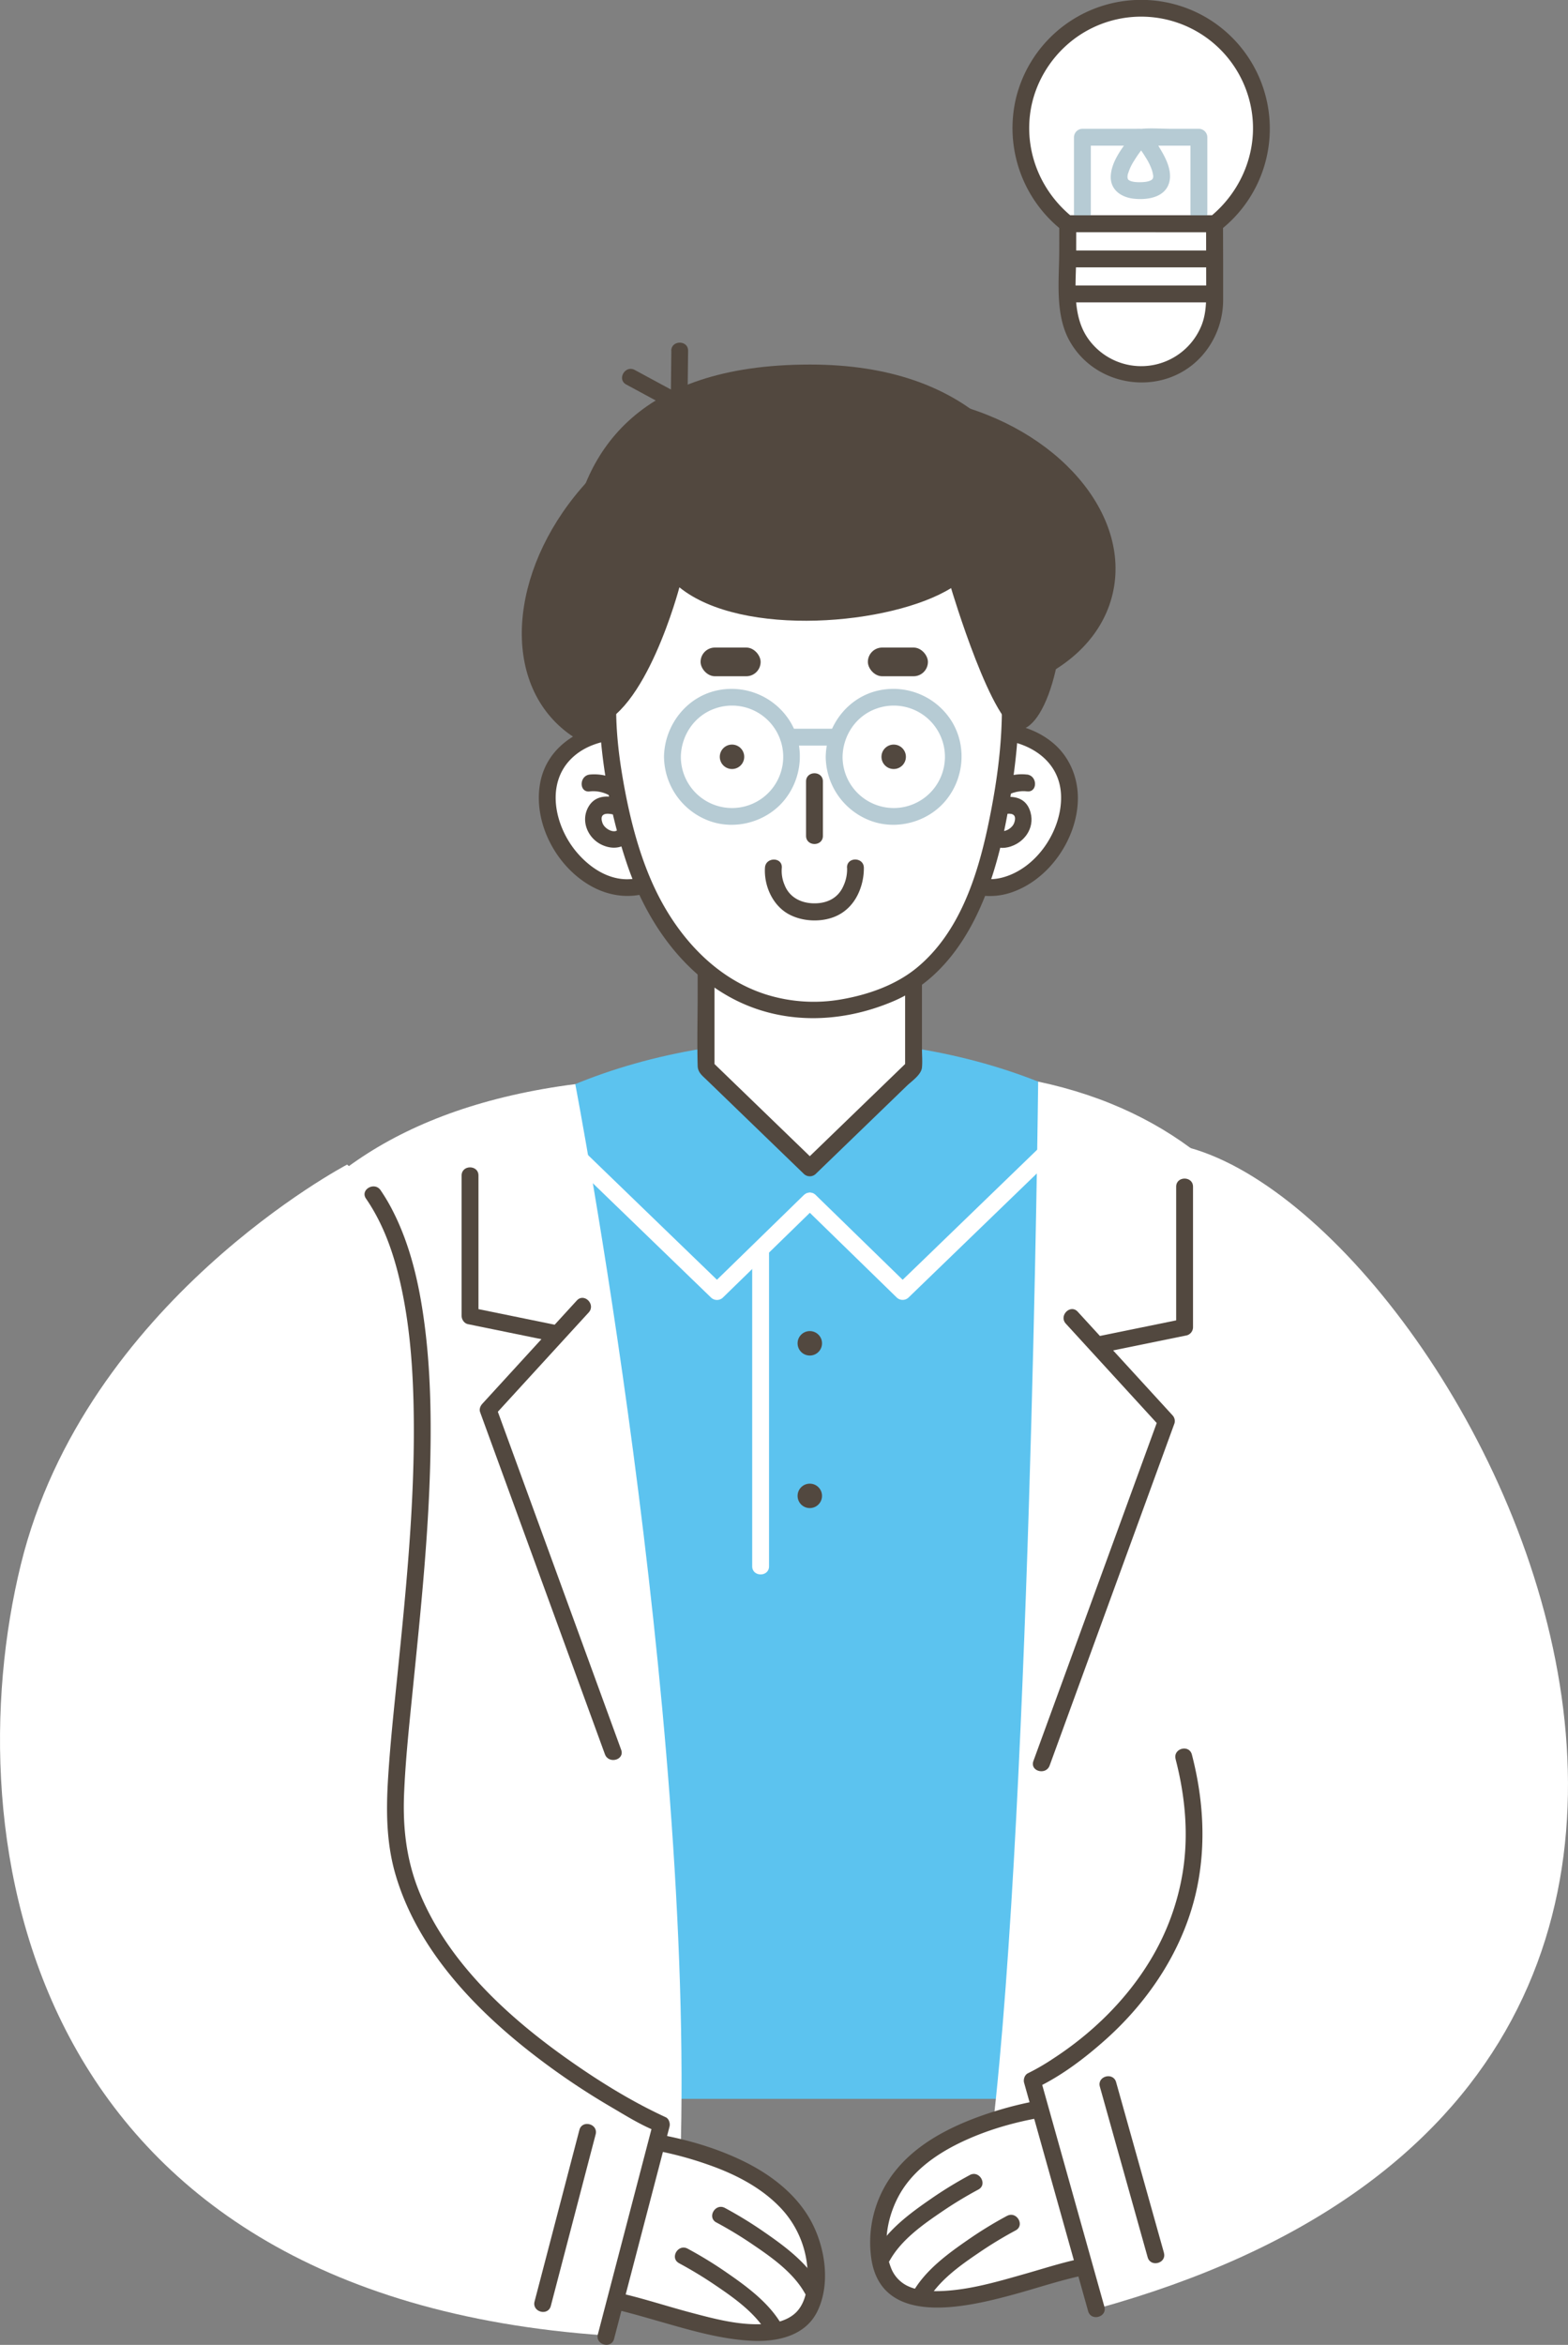 <svg xmlns="http://www.w3.org/2000/svg" viewBox="0 0 1116.59 1668.98"><rect x="0" y="0" width="1116.59" height="1668.98" fill="#808080" stroke="none"/><defs><style>.cls-1{fill:#5cc3ef;}.cls-2{fill:#fff;}.cls-3{fill:#52483f;}.cls-4{fill:#b6cbd4;}</style></defs><g id="Layer_2" data-name="Layer 2"><g id="圖層_3" data-name="圖層 3"><path class="cls-1" d="M387.77,781.48c52.56-25.88,118-41.24,188.9-41.24S713,755.6,765.57,781.48C841.45,818.85,890.5,878.17,890.5,945v407.41c0,77.82-72.08,141.48-160.17,141.48H423c-88.1,0-160.18-63.66-160.18-141.48V945C262.84,878.17,311.89,818.85,387.77,781.48Z"/><polygon class="cls-2" points="650.54 590.4 650.54 759.88 576.67 831.29 502.81 759.88 502.81 590.4 650.54 590.4"/><path class="cls-3" d="M644.54,590.41V759.88l1.75-4.24-64.76,62.6-9.1,8.8h8.48l-64.76-62.6-9.1-8.8,1.76,4.24V590.41l-6,6H650.54c7.72,0,7.73-12,0-12H502.81a6.08,6.08,0,0,0-6,6V707.77c0,16.92-.47,33.92,0,50.84.13,4.77,3.32,7,6.52,10.12l22.61,21.86,46.49,44.94a6.1,6.1,0,0,0,8.48,0l39.44-38.12,25.33-24.49c3.48-3.37,10.34-7.88,10.86-13.11.42-4.25,0-8.77,0-13V590.41C656.54,582.68,644.54,582.67,644.54,590.41Z"/><path class="cls-2" d="M409.66,771.63s84.93,441.92,74.86,766.23H264.19S-96,836.68,409.66,771.63Z"/><path class="cls-2" d="M739.29,769.85s-5.89,548.54-35.28,768H918.79S1132.86,853.05,739.29,769.85Z"/><path class="cls-3" d="M410.75,925.65l-59,64.46-8.34,9.11c-1.37,1.5-2.29,3.81-1.54,5.84l30.11,82.5,47.79,130.92,11,30.13c2.63,7.2,14.23,4.09,11.57-3.19l-30.11-82.5L364.44,1032l-11-30.13-1.55,5.84,59-64.46,8.35-9.11c5.2-5.69-3.26-14.2-8.49-8.49Z"/><path class="cls-3" d="M328.72,836.68v100c0,2.48,1.85,5.26,4.4,5.78l62.42,12.75c7.54,1.54,10.76-10,3.19-11.57l-62.42-12.75,4.41,5.79v-100c0-7.72-12-7.74-12,0Z"/><path class="cls-2" d="M430.17,1520.39s147.64,5.31,150.91,96.38-134.33,8.87-172.49,18.36-60.91-51.27-35.54-78.77S385.79,1514.45,430.17,1520.39Z"/><path class="cls-3" d="M430.17,1526.39a254.67,254.67,0,0,1,73.92,14.27c18.42,6.4,36.68,15.53,50.52,29.53A70.19,70.19,0,0,1,575,1624.57c-.48,7.77-2.73,15.84-7.9,21.09-4.62,4.68-11.28,7.06-18,8-19.11,2.58-39.28-2.9-57.6-7.76-19.43-5.16-38.61-11.74-58.38-15.52-7.22-1.38-14.75-2.57-22.1-1.68-4.59.56-8.87,1.93-13.57,1.29a26.29,26.29,0,0,1-12.52-5.51c-16.53-13-22.05-41.38-11-59.32,3.34-5.44,8.24-9.9,12-15.08,3.1-4.25,5.75-8.77,8.43-13.3,4.08-6.91,6.78-10.74,15.11-11.52,6.87-.64,13.94.29,20.74,1.17,3.24.43,6-3.06,6-6,0-3.58-2.8-5.58-6-6-11.35-1.48-25.67-3.55-35.73,3.5-8,5.58-11.71,15.59-17,23.4-3.87,5.69-8.88,10.42-12.78,16.06a46.78,46.78,0,0,0-7.08,17,64.71,64.71,0,0,0,4.24,38.32c4.65,10.84,12.57,21,23.47,26a36,36,0,0,0,17.6,3.41,60.21,60.21,0,0,0,8.24-1.34,19.35,19.35,0,0,1,3.68-.34c8.23-.23,15.61,1.49,23.78,3.43,10.47,2.48,20.8,5.52,31.14,8.47,21.55,6.15,43.66,12.77,66.19,13.77,17.75.78,37.61-3.56,46.1-21,9.7-19.88,5.47-46.41-5-65.11-10.61-18.92-28.71-32.54-47.92-41.88-18.71-9.1-38.89-15-59.29-18.79-12.36-2.33-25.12-4.36-37.71-4.8-.64,0-1.27-.07-1.91-.1C422.45,1514.11,422.46,1526.11,430.17,1526.39Z"/><path class="cls-3" d="M510.13,1581.85a287,287,0,0,1,26.33,16c13.47,9.13,28.43,19.79,36.6,34.24,3.8,6.73,14.17.68,10.36-6-8.82-15.61-24.43-27.19-38.9-37.18a289.4,289.4,0,0,0-28.33-17.4c-6.82-3.62-12.89,6.74-6.06,10.36Z"/><path class="cls-3" d="M483.59,1610.88a290.59,290.59,0,0,1,26.33,16c13.47,9.13,28.43,19.79,36.6,34.25,3.8,6.72,14.17.68,10.36-6.06-8.82-15.6-24.43-27.19-38.9-37.18a288.36,288.36,0,0,0-28.34-17.4c-6.81-3.61-12.88,6.74-6.05,10.36Z"/><path class="cls-2" d="M247.17,828.91S60.71,926.58,14.85,1113.52c-47.56,193.9,1,520.54,416.75,548.77l39.47-151s-184.29-84.69-189.38-214.55C278.13,1205.71,345.16,908.33,247.17,828.91Z"/><path class="cls-3" d="M412.59,1516l-27.92,106.84-4,15.26c-2,7.48,9.61,10.67,11.57,3.19l27.92-106.84,4-15.26c2-7.48-9.61-10.67-11.57-3.19Z"/><path class="cls-3" d="M437.29,1664.72l34.53-132.11,4.94-18.91c.62-2.36-.36-5.67-2.76-6.77-25.69-11.83-50.17-27.24-73.11-43.68-42.05-30.16-83.48-69-102.86-118-8.72-22.1-11.24-44.67-10.29-68.22.95-23.28,3.39-46.49,5.72-69.66,6.12-61,12.74-122,13.19-183.29.22-29.88-1-59.84-5.45-89.42-3.75-25.19-10-50.49-21.71-73.23A130.65,130.65,0,0,0,271,847.13c-4.35-6.32-14.75-.33-10.36,6,13.8,20.05,21.24,43.65,26,67.32,5.81,28.75,7.64,58.22,8,87.5.77,61.89-5.48,123.63-11.72,185.12-2.51,24.76-5.19,49.52-6.67,74.37-1.34,22.73-1,45.15,5.51,67.2,15.46,52.4,55.39,94.54,97.59,127.31a515.79,515.79,0,0,0,55.82,37.74c10.05,5.89,20.46,12.43,31.3,16.84.51.2,1,.48,1.51.71l-2.76-6.78-34.53,132.11-4.94,18.91c-2,7.48,9.62,10.67,11.57,3.19Z"/><path class="cls-2" d="M776.63,1497S629,1502.32,625.72,1593.4s134.32,8.86,172.49,18.35,60.91-51.27,35.54-78.77S821,1491.07,776.63,1497Z"/><path class="cls-3" d="M776.63,1491a262.74,262.74,0,0,0-84,17.22c-20,7.77-39.81,18.68-53.78,35.38a81.32,81.32,0,0,0-18.33,64.31c7.49,48.74,67.63,34.31,100.34,25.49,20.22-5.45,40.36-12.71,61.13-15.76a62.6,62.6,0,0,1,10.26-.66c.83,0,1.65.08,2.47.17,1,.1-.69-.18.93.16a57.32,57.32,0,0,0,8.75,1.38c12,.65,23.43-5.3,31.16-14.28,16-18.57,21-50.09,6.26-70.87-4-5.6-8.93-10.36-12.78-16.08-2.86-4.26-5.27-8.77-8-13.1-5.36-8.51-12.21-13.28-22.31-14.39-7.35-.8-14.84.08-22.13,1-3.24.43-6,2.46-6,6,0,2.92,2.78,6.42,6,6,6.93-.9,14.2-1.89,21.21-1.12,3.55.39,6.82,1.56,8.69,3.23,5.92,5.28,9.65,15.13,14.71,22,3.68,5,8.42,9.33,11.67,14.61a38.57,38.57,0,0,1,5.23,15.2,53,53,0,0,1-6.23,31.89c-4.74,8.57-12.43,16.34-22.55,17.74-4.77.66-9.16-.78-13.83-1.32a47.88,47.88,0,0,0-9.65,0c-18.83,1.62-37.22,7.92-55.29,13.06-19.55,5.55-39.69,11.59-60.13,12.41-7.72.31-16.2-.19-22.75-3A23.65,23.65,0,0,1,634.43,1614c-7.11-18.11-1.51-41.1,9-56.68,10.92-16.13,28.24-27,45.76-34.75,27.25-12.07,57.07-17.4,85.81-19.45l1.6-.08C784.33,1502.73,784.36,1490.73,776.63,1491Z"/><path class="cls-3" d="M690.61,1548.11a287,287,0,0,0-28.33,17.4c-14.47,10-30.08,21.57-38.9,37.18-3.81,6.73,6.56,12.78,10.36,6,8.17-14.45,23.13-25.1,36.6-34.24a287,287,0,0,1,26.33-16c6.82-3.62.77-14-6.06-10.36Z"/><path class="cls-3" d="M717.15,1577.14a286.4,286.4,0,0,0-28.33,17.41c-14.47,10-30.08,21.57-38.9,37.17-3.81,6.73,6.56,12.79,10.36,6.06,8.17-14.46,23.13-25.11,36.6-34.24a284.78,284.78,0,0,1,26.33-16c6.82-3.62.77-14-6.06-10.37Z"/><path class="cls-2" d="M828.65,813.42c195.74,19.67,559.47,662.42-48,829.93l-45.58-162.51s149.84-71.26,107.84-230.43C800.05,1088,674.85,798,828.65,813.42Z"/><path class="cls-3" d="M759,942.14l59,64.45,8.34,9.12-1.54-5.84-30.11,82.5-47.79,130.92-11,30.13c-2.65,7.27,8.94,10.4,11.57,3.19l30.11-82.5,47.79-130.92,11-30.13a6,6,0,0,0-1.54-5.84l-59-64.45-8.35-9.12c-5.22-5.71-13.69,2.8-8.48,8.49Z"/><path class="cls-3" d="M837.56,844.68v100l4.4-5.79-62.41,12.75c-7.57,1.55-4.37,13.12,3.19,11.57l62.41-12.75a6.05,6.05,0,0,0,4.41-5.78v-100c0-7.72-12-7.74-12,0Z"/><path class="cls-3" d="M837.13,1252c6.88,26.41,9.49,54.16,5,81.21a175,175,0,0,1-23.1,62.19c-17.21,28.44-41.87,52.25-69.41,70.07a156.26,156.26,0,0,1-17.6,10.19c-2.35,1.12-3.42,4.38-2.75,6.77L768.15,1621l6.72,24c2.08,7.42,13.66,4.27,11.57-3.19l-36.85-131.38-8.73-31.14L738.1,1486c18.21-8.68,35.07-21.59,50-35,31.61-28.51,55.77-65.79,64.41-107.82,6.44-31.33,4.26-63.54-3.77-94.37-2-7.46-13.52-4.3-11.57,3.19Z"/><path class="cls-3" d="M828.86,1603.46l-29.81-106.29L794.79,1482c-2.08-7.42-13.66-4.27-11.57,3.19L813,1591.47l4.26,15.18c2.08,7.42,13.66,4.27,11.57-3.19Z"/><ellipse class="cls-3" cx="650.54" cy="389.37" rx="105.76" ry="145.69" transform="translate(122.39 933.31) rotate(-76.75)"/><ellipse class="cls-3" cx="498.89" cy="411.35" rx="145.69" ry="105.76" transform="translate(-144.75 473.25) rotate(-45)"/><path class="cls-2" d="M443.74,520.27a54.84,54.84,0,0,1,15.3,2l25,90.74c-9.79,10.21-21.47,18.63-36.74,18.85-30.25.43-57.26-32.72-57.69-63S413.48,520.7,443.74,520.27Z"/><path class="cls-3" d="M443.74,526.27a54.57,54.57,0,0,1,13.7,1.74l-4.19-4.19,21.89,79.32,3.15,11.41,1.54-5.84c-9.94,10.24-22.19,18.58-37.14,16.9-12.79-1.44-23.95-9.49-32.07-19.09-15.29-18.09-22.38-48.09-3.81-66.51,9.72-9.64,23.56-13.43,36.93-13.74,7.71-.18,7.74-12.18,0-12-26.82.62-54.29,15.16-59.19,43.63s12.14,59.87,37.44,73.37c13.51,7.21,29.21,8.7,43.43,2.64a66.55,66.55,0,0,0,19.68-13.5c3.15-3,5.56-5.53,4.5-10-3.53-14.91-8.18-29.65-12.26-44.42l-12.52-45.37a6,6,0,0,0-4.19-4.19,67.8,67.8,0,0,0-16.89-2.17C436,514.26,436,526.26,443.74,526.27Z"/><path class="cls-2" d="M419.89,557.3s15.42-2,24.82,9.79,3,32.24-8.24,30.43-15.87-10.77-13-18.72,12.74-7.46,24.28-1.28"/><path class="cls-3" d="M419.89,563.3c13.27-1.58,27.75,9.18,22.29,23.57-.74,1.93-2,4.49-4.3,4.75-3.36.39-7.68-2.63-8.8-5.73-4.08-11.27,11.48-5.37,15.69-3.19,6.85,3.53,12.93-6.82,6.06-10.37-9.54-4.92-25-9.92-31.79,1.94-5.77,10.06-.46,22.39,9.57,27.05,10.87,5.06,20.95.35,24.95-10.73A28.78,28.78,0,0,0,446,559.71a34.67,34.67,0,0,0-26.08-8.41c-7.57.9-7.66,12.91,0,12Z"/><path class="cls-2" d="M707.51,520.27a54.84,54.84,0,0,0-15.3,2l-25,90.74c9.79,10.21,21.48,18.63,36.74,18.85,30.26.43,57.26-32.72,57.7-63S737.76,520.7,707.51,520.27Z"/><path class="cls-3" d="M707.51,514.27a67.88,67.88,0,0,0-16.9,2.17,6,6,0,0,0-4.19,4.19L662.32,608a33.15,33.15,0,0,0-.93,3.38c-1.12,6.85,9.15,13.26,14,16.75,12.72,9.07,28.77,12.16,43.77,7.42,27.48-8.67,48-38.15,48.41-66.68.22-15.07-5.74-29.86-17.31-39.71C738.38,519,723,514.63,707.51,514.27c-7.73-.18-7.73,11.82,0,12,23.61.55,47.15,13.93,48.07,39.81.88,24.88-17.52,52.36-42.12,58.6-16.63,4.22-30.82-4.41-42.05-16l1.55,5.84,21.88-79.31L698,523.82,693.8,528a54.65,54.65,0,0,1,13.71-1.74C715.23,526.26,715.24,514.26,707.51,514.27Z"/><path class="cls-2" d="M731.35,557.3s-15.42-2-24.81,9.79-2.95,32.24,8.24,30.43,15.86-10.77,13-18.72-12.75-7.46-24.28-1.28"/><path class="cls-3" d="M731.35,551.3c-20.3-2.42-38.6,15-34.72,35.45,2,10.34,10.16,18.89,21.23,16.27s19.17-13.21,16-24.73c-4.39-16-22.54-11.58-33.44-6-6.87,3.55-.8,13.91,6.05,10.37,4.27-2.2,19.77-8.07,15.69,3.19-1.09,3-5.07,5.82-8.33,5.73-2.58-.06-3.91-2.55-4.76-4.75-5.53-14.38,9.06-25.14,22.28-23.57,7.65.91,7.59-11.1,0-12Z"/><path class="cls-2" d="M582.81,364.08c125.3.66,146.83,88.88,132.88,188.45-7.88,56.22-24.37,130-81.38,154.41-83.61,35.8-156.41-11.57-183.65-98.41S403.06,363.13,582.81,364.08Z"/><path class="cls-3" d="M582.81,370.08c34.51.28,71.52,7.21,97,32.34,21.33,21.05,30.3,50.94,32.75,80.14,2.94,35-1.7,70.75-8.94,105-7.75,36.67-20.63,76.34-50.52,101.07-15.2,12.58-35.07,19.45-54.31,22.74a113.62,113.62,0,0,1-53-3.45c-36.45-11.44-63.24-41.41-79.27-75.12-12.11-25.47-19-54.3-23.59-82.06-4.17-25.19-5.87-51.49-2-76.83,3.77-24.75,13-48.93,30.68-67.1,21.29-21.85,51.39-31.94,81.13-35.22a265.59,265.59,0,0,1,30.11-1.49c7.72,0,7.73-12,0-12-35.89-.1-74.23,5.6-104.1,26.94-22.76,16.25-37.95,40-45.38,66.77s-7.74,55.23-4.69,82.68a385.31,385.31,0,0,0,17.63,79.94c13,38.67,37.18,75.38,73.65,95.39,36.21,19.87,78.56,18.78,116,2.91,38.62-16.36,59.9-54.35,71.74-92.74,6-19.5,9.9-39.59,12.9-59.75,2.76-18.55,4.74-37.21,4.8-56,.1-32.34-5.11-66.7-23.63-94-19.67-29-51.58-44.53-85.59-49.63a237.13,237.13,0,0,0-33.36-2.53C575.08,358,575.07,370,582.81,370.08Z"/><path class="cls-2" d="M609.21,617.59S610,649,580.42,649c-31.75,0-29.69-31.4-29.69-31.4"/><path class="cls-3" d="M603.21,617.59a28.07,28.07,0,0,1-2.61,13c-3.89,8.93-12.13,12.65-21.58,12.36-9-.28-16.94-4.47-20.28-13a25.41,25.41,0,0,1-2-12.35c.46-7.72-11.54-7.69-12,0-.76,12.47,5.11,26.09,16,32.56,9.42,5.6,22.69,6.47,32.89,2.62,8.86-3.34,15.11-10.26,18.53-19a42.85,42.85,0,0,0,3-16.21c-.17-7.71-12.17-7.74-12,0Z"/><circle class="cls-3" cx="636.4" cy="538.66" r="8.7"/><circle class="cls-3" cx="521.27" cy="538.66" r="8.7"/><line class="cls-2" x1="579.96" y1="556.17" x2="579.96" y2="594.94"/><path class="cls-3" d="M574,556.17v38.77c0,7.72,12,7.73,12,0V556.17c0-7.73-12-7.74-12,0Z"/><path class="cls-3" d="M726.19,519.26c-18.68,1-48.92-100.67-48.92-100.67-42.42,26.27-148.85,35.61-193.46-.56,0,0-24.1,91.63-61.52,99.23,0,0-94.88-257.79,154.51-257.79C805.66,259.47,765.39,517.16,726.19,519.26Z"/><path class="cls-4" d="M588,538.66a49.14,49.14,0,0,0,32.16,45.6c18.78,6.9,40.93.71,53.54-14.76,12.78-15.68,14.78-38.18,4.3-55.65a49,49,0,0,0-51.39-22.6c-22.48,4.42-38.25,24.88-38.61,47.41-.13,7.73,11.87,7.73,12,0,.24-15.13,9.53-29.1,24-34.25a36.45,36.45,0,1,1-24,34.25C599.85,531,587.85,530.92,588,538.66Z"/><path class="cls-4" d="M472.85,538.66A49.14,49.14,0,0,0,505,584.26c18.78,6.9,40.93.71,53.54-14.76,12.78-15.68,14.78-38.18,4.3-55.65a49,49,0,0,0-51.39-22.6c-22.48,4.42-38.25,24.88-38.61,47.41-.13,7.73,11.87,7.73,12,0,.24-15.13,9.53-29.1,24-34.25a36.45,36.45,0,1,1-24,34.25C484.72,531,472.72,530.92,472.85,538.66Z"/><path class="cls-4" d="M596.34,518.69h-35c-7.72,0-7.74,12,0,12h35c7.73,0,7.74-12,0-12Z"/><path class="cls-2" d="M572.43,859.06l57.71,56.24,8.4,8.19a6.1,6.1,0,0,0,8.48,0l102.42-99L764,810.43c5.56-5.38-2.93-13.86-8.49-8.48L653.08,901l-14.54,14H647l-57.71-56.24-8.4-8.18c-5.53-5.39-14,3.08-8.48,8.48Z"/><path class="cls-2" d="M572.43,850.58l-57.71,56.24-8.4,8.18h8.49L412.39,816l-14.54-14c-5.55-5.37-14.05,3.1-8.49,8.48l102.42,99,14.54,14.06a6.11,6.11,0,0,0,8.49,0l57.71-56.24,8.39-8.19c5.54-5.4-2.94-13.88-8.48-8.48Z"/><circle class="cls-3" cx="576.67" cy="956.12" r="8.7"/><circle class="cls-3" cx="576.67" cy="1064.7" r="8.7"/><path class="cls-2" d="M535.65,891v223.83c0,7.72,12,7.73,12,0V891c0-7.72-12-7.74-12,0Z"/><rect class="cls-3" x="498.89" y="460.9" width="42.76" height="20.43" rx="10.22"/><rect class="cls-3" x="618.02" y="460.9" width="42.76" height="20.43" rx="10.22"/><path class="cls-3" d="M478.07,249.69l-.42,37.54,9-5.18L452,263.32c-6.8-3.67-12.86,6.69-6.06,10.36l34.64,18.73a6.06,6.06,0,0,0,9-5.18l.42-37.54c.09-7.72-11.91-7.73-12,0Z"/><path class="cls-2" d="M760.4,119l-.16,95.3A52.52,52.52,0,0,0,812.6,266.6h0A52.51,52.51,0,0,0,865,214.25l-.15-95.3Z"/><path class="cls-3" d="M754.4,119l-.1,59c0,21.17-3.32,45.76,7.5,64.9,19.17,33.9,67.56,39.66,93.81,10.7A59.77,59.77,0,0,0,871,213.16c0-8.57,0-17.14,0-25.72L870.81,119a6.09,6.09,0,0,0-6-6H760.4c-7.72,0-7.74,12,0,12H864.81l-6-6,.08,54.13.06,32.86c0,8.64,0,16.95-3.17,25.21A46.3,46.3,0,0,1,775,241.24c-12-16.8-8.69-39.41-8.65-58.92l.1-63.37C766.41,111.22,754.41,111.21,754.4,119Z"/><path class="cls-2" d="M864.81,159.3v.23a85.7,85.7,0,1,0-104.41,0v-.23Z"/><path class="cls-3" d="M858.81,159.3v.23c0,5.68,6.35,7.29,10.24,4.25A91.71,91.71,0,0,0,858.69,12.3,91.77,91.77,0,0,0,723.57,69.59a92.53,92.53,0,0,0,32.59,94.19c3.88,3,10.24,1.4,10.24-4.25v-.23l-6,6H864.81c7.72,0,7.73-12,0-12H760.4a6.08,6.08,0,0,0-6,6v.23l10.24-4.24c-22.4-17.54-34.51-45-31.19-73.41,2.88-24.56,17.83-46.81,39.12-59.21A79.64,79.64,0,0,1,889.9,72.13c7.87,31.16-4.27,63.53-29.34,83.16l10.25,4.24v-.23C870.81,151.58,858.81,151.57,858.81,159.3Z"/><path class="cls-3" d="M760.29,190.29H864.91c7.72,0,7.74-12,0-12H760.29c-7.72,0-7.73,12,0,12Z"/><path class="cls-3" d="M760,215.23H864.65c7.72,0,7.73-12,0-12H760c-7.72,0-7.73,12,0,12Z"/><path class="cls-4" d="M776.79,153.68v-56l-6,6h42l-4.24-1.76a70.62,70.62,0,0,1,7.13,9.86,42.63,42.63,0,0,1,4.55,9.08,24.3,24.3,0,0,1,.9,3.74,4.15,4.15,0,0,1-.23,2.52c-.9,1.67-4.32,2.36-7.2,2.51-3.23.16-8.33.14-10.36-1.87.18.18-.35-.69-.38-1a7.71,7.71,0,0,1,.54-3.8,35.4,35.4,0,0,1,4.2-8.69A77.47,77.47,0,0,1,817,101.92l-4.25,1.76h41l-6-6v56c0,7.72,12,7.73,12,0v-56a6.08,6.08,0,0,0-6-6H834.28c-7,0-14.32-.65-21.29,0-5.34.49-9,7-11.84,10.93-4.71,6.42-9.58,14.08-10.14,22.23-.68,9.92,7,15.46,16.08,16.55,9.33,1.11,22.17-.56,25.38-11.06,2.42-7.88-1.66-16.56-5.59-23.22C824.22,102.6,821,97,817.05,93.45c-2.51-2.24-5.78-1.77-8.88-1.77H770.79a6.09,6.09,0,0,0-6,6v56c0,7.72,12,7.73,12,0Z"/><path class="cls-3" d="M759.55,165.27H864.16c7.73,0,7.74-12,0-12H759.55c-7.72,0-7.74,12,0,12Z"/></g></g></svg>